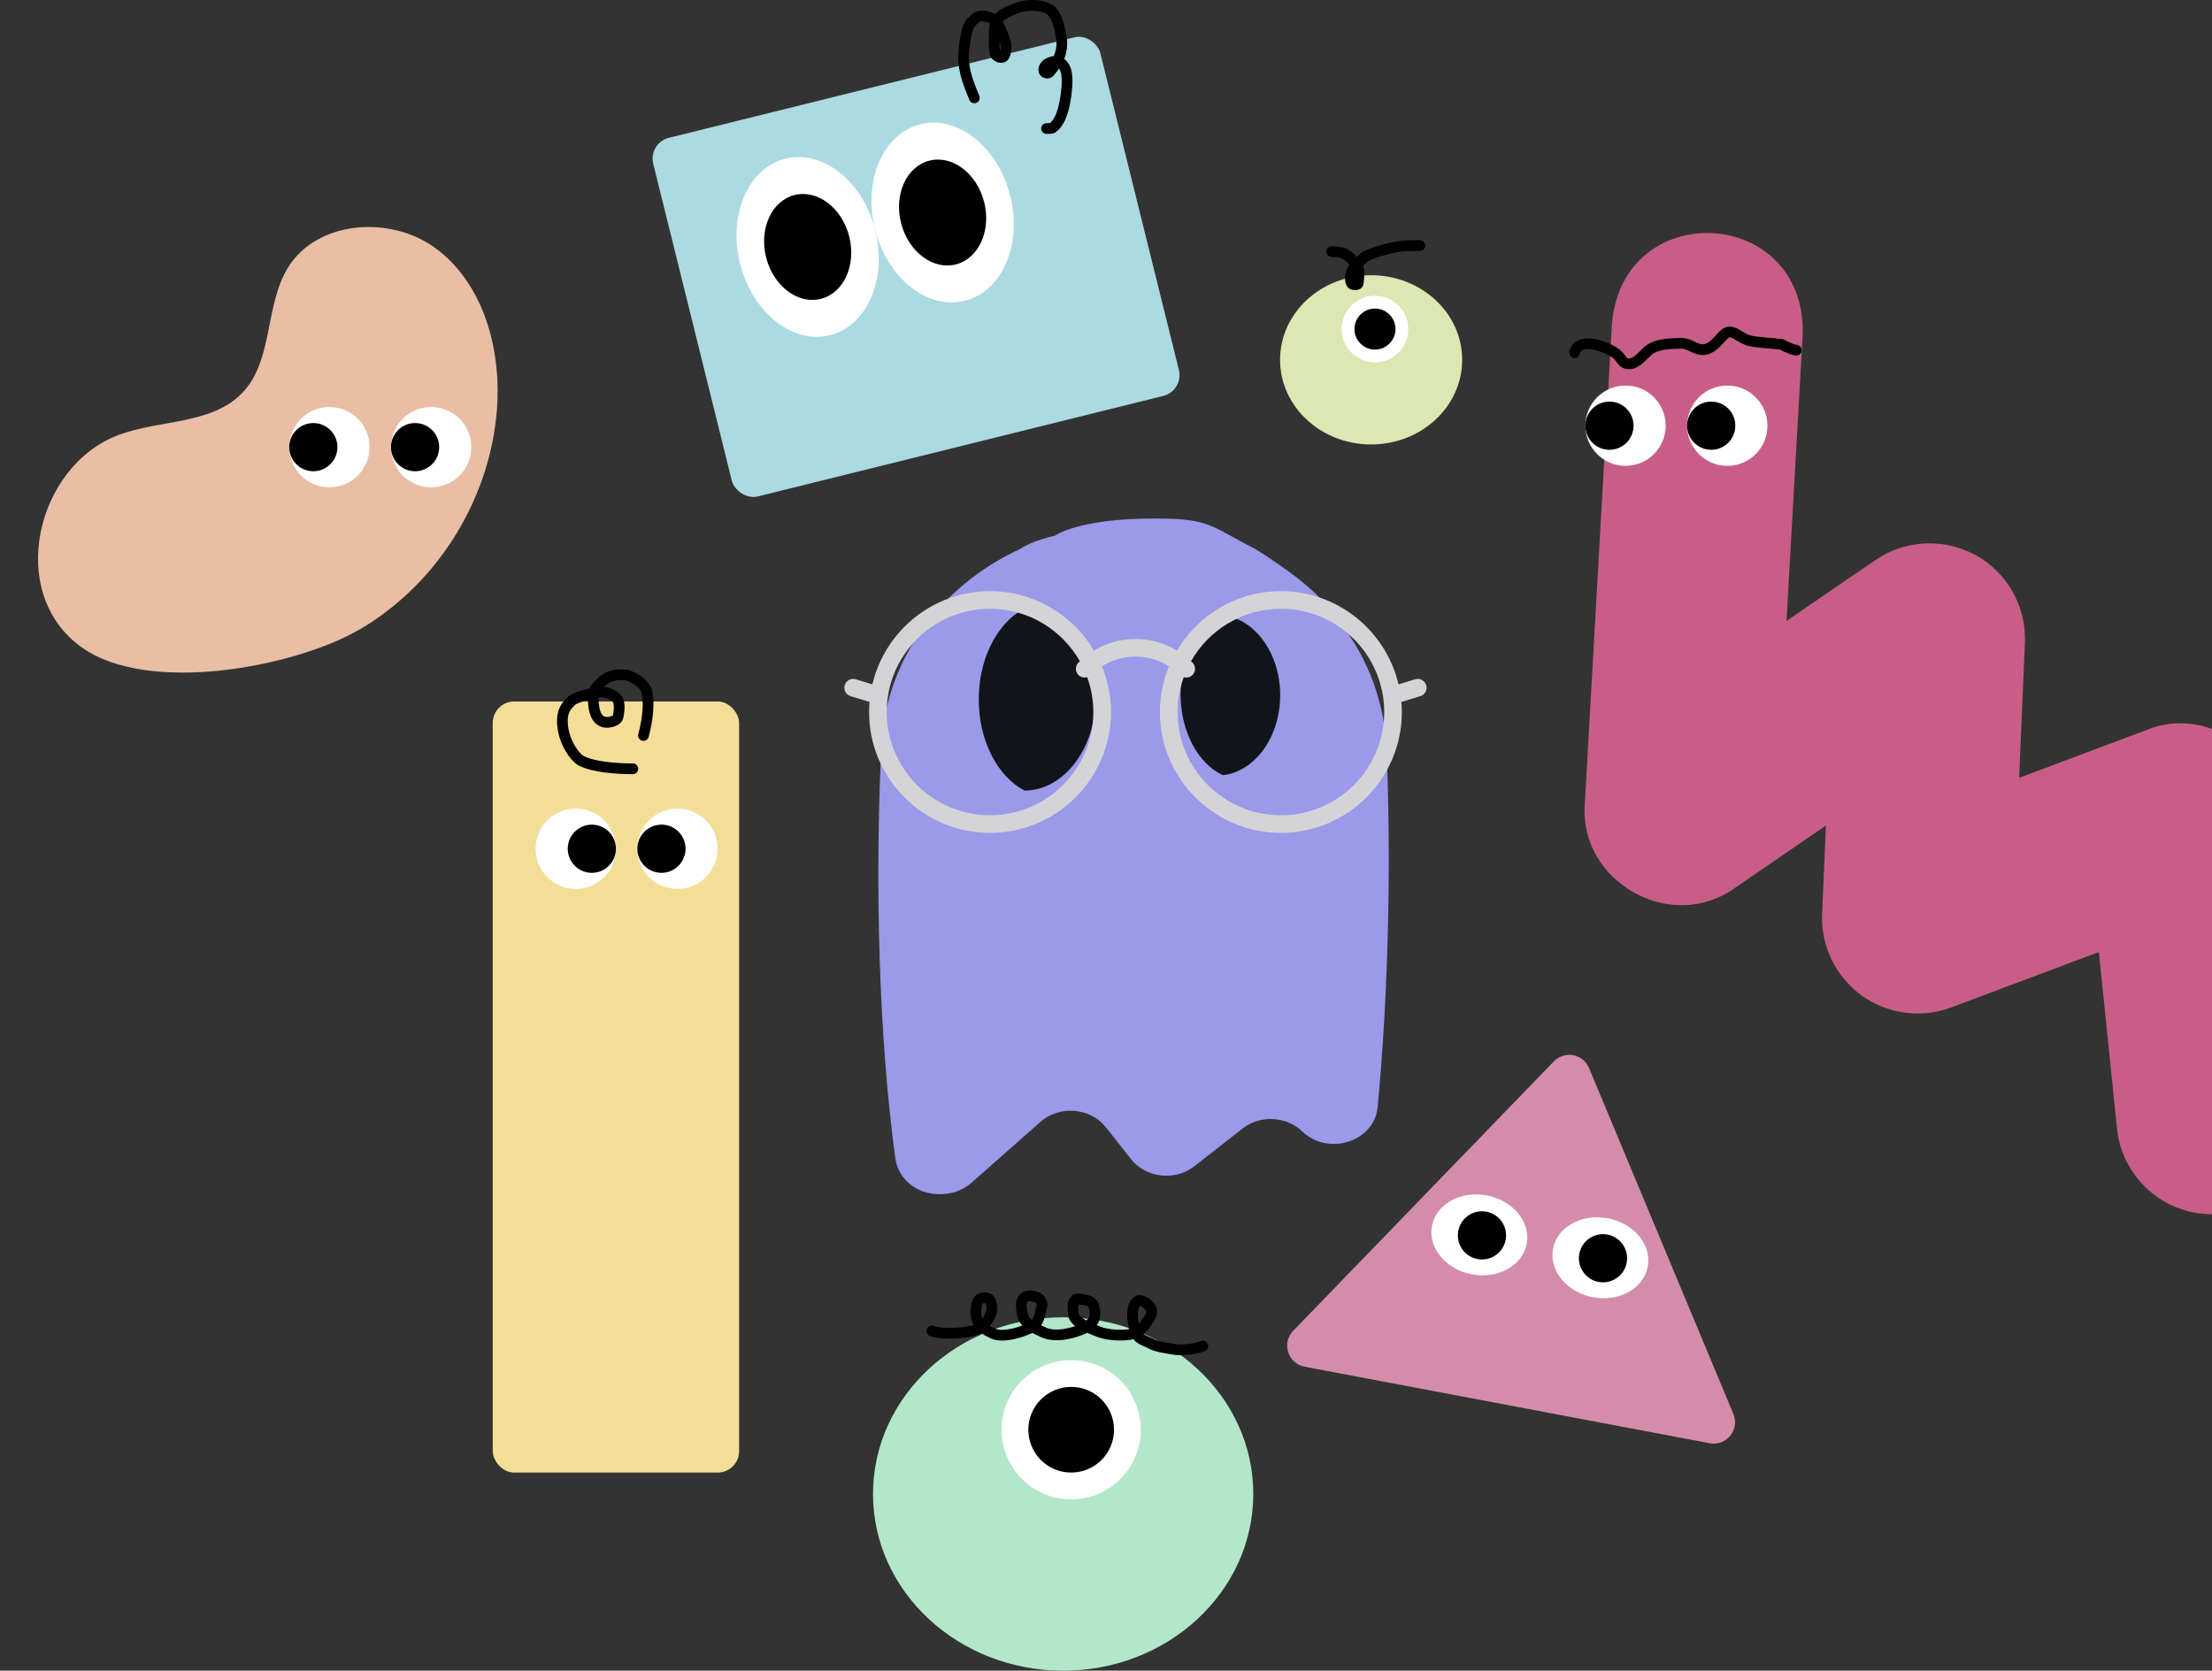 <svg width="413" height="312" viewBox="0 0 413 312" fill="none" xmlns="http://www.w3.org/2000/svg">
<rect x="0" y="0" width="413" height="312" fill="#333333" stroke="none"/>
<g clip-path="url(#clip0_1540_913)">
<path d="M257.216 206.768C256.608 213.206 248.018 215.96 243.156 211.303C240.158 208.428 235.255 208.185 231.973 210.777L223.019 217.782C219.412 220.617 213.942 220.009 211.147 216.446L206.487 210.534C203.57 206.849 197.816 206.363 194.251 209.521L181.366 220.9C179.826 222.237 177.8 223.006 175.693 223.006H175.288C171.155 223.006 167.711 220.171 167.184 216.405C164.065 193.688 163.335 165.099 164.551 139.345C164.915 132.056 167.184 125.253 170.953 119.341C171.277 118.815 171.641 118.288 172.006 117.762C176.544 111.283 182.946 105.978 190.442 102.536C192.873 100.876 196.925 100.067 196.925 100.067C196.925 100.067 201.179 96.827 215.563 96.827C226.098 96.827 225.895 98.243 234.404 102.536C248.383 111.405 247.573 113.955 248.91 114.644C252.759 119.179 255.676 124.443 257.297 130.193C257.499 130.882 257.662 131.611 257.864 132.299C258.391 134.688 258.756 137.118 258.877 139.629C259.728 160.402 259.323 184.577 257.216 206.768Z" fill="#9A99EA"/>
<path d="M209.486 130.637C209.486 140.72 203.489 148.86 196.115 148.86C194.413 148.86 192.792 148.414 191.293 147.645C198.667 147.604 204.623 139.749 204.623 130.03C204.623 121.405 199.923 114.237 193.684 112.699C194.453 112.496 195.264 112.415 196.115 112.415C203.489 112.415 209.486 120.595 209.486 130.637Z" fill="#9A99EA"/>
<path d="M204.623 130.028C204.623 139.747 198.667 147.603 191.293 147.643C186.268 145.011 182.743 138.37 182.743 130.636C182.743 121.686 187.443 114.276 193.683 112.697C199.923 114.235 204.623 121.403 204.623 130.028Z" fill="#11151A"/>
<path d="M243.886 129.627C243.886 138.454 238.619 145.622 232.136 145.622C230.799 145.622 229.502 145.298 228.327 144.771C234.324 144.083 239.024 137.685 239.024 129.829C239.024 121.69 233.959 115.089 227.638 114.846C229.016 114.036 230.556 113.631 232.136 113.631C238.619 113.631 243.886 120.799 243.886 129.627Z" fill="#9A99EA"/>
<path d="M239.022 129.828C239.022 137.643 234.322 144.082 228.325 144.77C223.706 142.624 220.424 136.671 220.424 129.625C220.424 122.985 223.423 117.275 227.637 114.845C233.957 115.088 239.022 121.729 239.022 129.828Z" fill="#11151A"/>
<path d="M185.103 147.411C185.865 145.309 183.241 142.431 179.244 140.985C175.246 139.539 171.387 140.071 170.626 142.174C169.864 144.277 172.487 147.154 176.485 148.6C180.483 150.047 184.342 149.514 185.103 147.411Z" fill="#9A99EA"/>
<path d="M247.733 149.447C251.731 148.001 254.355 145.124 253.593 143.021C252.832 140.918 248.973 140.386 244.975 141.832C240.977 143.278 238.354 146.155 239.116 148.258C239.877 150.361 243.735 150.893 247.733 149.447Z" fill="#9A99EA"/>
<path d="M158.814 130.011L162.357 131.09C162.305 131.712 162.262 132.337 162.262 132.972C162.262 145.417 172.393 155.542 184.847 155.542C197.3 155.542 207.432 145.417 207.432 132.972C207.432 129.949 206.825 127.069 205.742 124.432C207.599 123.259 209.749 122.621 212 122.621C214.251 122.621 216.4 123.259 218.258 124.432C217.175 127.069 216.568 129.949 216.568 132.972C216.568 145.417 226.7 155.542 239.153 155.542C251.607 155.542 261.738 145.417 261.738 132.972C261.738 132.337 261.695 131.712 261.643 131.09L265.186 130.011C266.056 129.745 266.547 128.826 266.281 127.956C266.016 127.086 265.093 126.595 264.226 126.862L261.119 127.808C258.773 117.846 249.827 110.4 239.153 110.4C230.898 110.4 223.685 114.863 219.745 121.487C217.428 120.091 214.776 119.329 212 119.329C209.224 119.329 206.572 120.091 204.255 121.487C200.315 114.863 193.102 110.4 184.847 110.4C174.173 110.4 165.227 117.846 162.881 127.808L159.774 126.862C158.902 126.594 157.983 127.086 157.719 127.956C157.453 128.826 157.944 129.745 158.814 130.011ZM221.02 126.456C221.171 126.5 221.322 126.545 221.478 126.545C221.899 126.545 222.321 126.384 222.642 126.063C223.286 125.42 223.286 124.378 222.642 123.735C222.557 123.649 222.462 123.576 222.375 123.492C225.693 117.65 231.965 113.692 239.153 113.692C249.79 113.692 258.444 122.341 258.444 132.972C258.444 143.602 249.79 152.25 239.153 152.25C228.516 152.25 219.862 143.602 219.862 132.972C219.862 130.682 220.284 128.495 221.02 126.456ZM184.847 113.692C192.035 113.692 198.307 117.65 201.625 123.492C201.538 123.576 201.443 123.649 201.358 123.735C200.714 124.378 200.714 125.42 201.358 126.063C201.798 126.503 202.421 126.618 202.98 126.456C203.716 128.495 204.138 130.682 204.138 132.972C204.138 143.602 195.484 152.25 184.847 152.25C174.21 152.25 165.556 143.602 165.556 132.972C165.556 122.341 174.21 113.692 184.847 113.692Z" fill="#D4D4D7"/>
</g>
<rect x="92" y="131.005" width="46" height="144" rx="4" fill="#F4DE97"/>
<circle cx="107.5" cy="158.505" r="7.5" fill="white"/>
<circle cx="126.5" cy="158.505" r="7.5" fill="white"/>
<circle cx="110.5" cy="158.505" r="4.5" fill="black"/>
<circle cx="123.5" cy="158.505" r="4.5" fill="black"/>
<path d="M118.157 143.568C115.039 143.568 110.819 143.26 108.501 142.068C107.417 141.511 105.087 138.494 105.002 134.834C104.953 132.715 105.758 131.864 106.501 131.068C107.192 130.328 109.048 129.875 110.78 129.397C112.61 128.893 114.181 129.55 115.007 130.264C115.777 130.929 115.675 132.412 115.429 133.764C115.32 134.366 114.692 134.643 114.111 134.806C113.53 134.968 112.875 134.968 112.292 134.653C111.022 133.966 110.711 131.953 110.793 130.045C110.827 129.236 111.038 128.767 111.369 128.365C112.797 126.628 114.191 125.753 117.001 126.068C118.172 126.384 120.46 127.63 120.798 129.295C121.135 130.96 121.135 133.64 120.142 137.357" stroke="black" stroke-width="2" stroke-linecap="round"/>
<path d="M290.121 198.215C292.12 196.149 295.581 196.803 296.687 199.456L323.639 264.058C324.865 266.996 322.334 270.119 319.205 269.528L243.586 255.238C240.457 254.647 239.24 250.815 241.454 248.527L290.121 198.215Z" fill="#D38DAB"/>
<ellipse cx="276.204" cy="230.617" rx="9" ry="7.5" transform="rotate(10.701 276.204 230.617)" fill="white"/>
<ellipse cx="298.804" cy="234.887" rx="9" ry="7.5" transform="rotate(10.701 298.804 234.887)" fill="white"/>
<circle cx="276.695" cy="230.709" r="4.5" transform="rotate(10.701 276.695 230.709)" fill="black"/>
<circle cx="299.295" cy="234.98" r="4.5" transform="rotate(10.701 299.295 234.98)" fill="black"/>
<path d="M412.991 226.767C403.959 226.767 396.199 219.921 395.262 210.755L391.873 177.796L364.31 188.143C358.712 190.239 352.424 189.392 347.562 185.891C342.723 182.368 339.958 176.659 340.203 170.682L340.917 154.18L323.791 165.91C311.927 174.317 294.845 164.706 295.893 150.189L300.978 60.253C303.23 36.704 336.992 38.577 336.591 62.26L333.558 115.958L350.172 104.585C355.747 100.772 362.994 100.437 368.904 103.693C374.813 106.971 378.359 113.304 378.069 120.061L376.998 145.26L400.971 136.251C411.474 131.992 424.118 139.819 424.988 151.125L430.741 207.098C431.879 217.535 423.472 226.834 412.968 226.767H412.991Z" fill="#C85E88"/>
<circle cx="303.5" cy="79.5" r="7.5" fill="white"/>
<circle cx="322.5" cy="79.5" r="7.5" fill="white"/>
<circle cx="300.5" cy="79.5" r="4.5" fill="black"/>
<circle cx="319.5" cy="79.5" r="4.5" fill="black"/>
<path d="M294 65.862C294 65.712 294.075 65.409 294.376 65.031C295.891 63.127 300.134 64.875 301.648 65.969C302.591 66.651 302.864 67.603 303.468 67.83C305.184 68.477 306.5 66.548 307.788 65.449C308.879 64.517 310.738 64.12 314.033 64.118C315.499 64.117 316.426 65.329 318.017 65.294C320.097 65.248 321.505 62.379 322.491 62.073C323.756 61.68 324.688 62.979 326.391 63.548C327.624 63.961 330.504 64.043 332.608 64.306C333.1 64.57 333.557 64.8 334.048 64.989C334.314 65.102 334.614 65.252 335.378 65.407" stroke="black" stroke-width="2" stroke-linecap="round"/>
<g clip-path="url(#clip1_1540_913)">
<path d="M256 83.002C265.389 83.002 273 75.927 273 67.199C273 58.472 265.389 51.397 256 51.397C246.611 51.397 239 58.472 239 67.199C239 75.927 246.611 83.002 256 83.002Z" fill="#DCE7B2"/>
<path d="M256.718 67.678C260.157 67.678 262.944 64.891 262.944 61.453C262.944 58.015 260.157 55.227 256.718 55.227C253.28 55.227 250.493 58.015 250.493 61.453C250.493 64.891 253.28 67.678 256.718 67.678Z" fill="white"/>
<path d="M256.718 65.284C258.834 65.284 260.549 63.569 260.549 61.453C260.549 59.337 258.834 57.622 256.718 57.622C254.603 57.622 252.887 59.337 252.887 61.453C252.887 63.569 254.603 65.284 256.718 65.284Z" fill="black"/>
</g>
<ellipse cx="198.5" cy="279.005" rx="35.5" ry="33" fill="#B2E7CA"/>
<circle cx="200" cy="267.005" r="13" fill="white"/>
<circle cx="200" cy="267.005" r="8" fill="black"/>
<path d="M174 248.576C175.451 249.095 178.642 249.199 181.748 248.504C183.935 248.015 184.74 245.933 185.025 245.286C185.322 244.613 185.21 243.704 184.874 242.874C184.737 242.536 184.486 242.455 184.201 242.402C183.915 242.35 183.555 242.35 183.293 242.427C182.427 242.681 182.304 243.747 182.225 244.5C182.146 245.26 182.198 246.185 182.715 247.094C183.197 247.941 184.271 248.471 185.282 248.99C187.065 249.906 190.383 248.891 191.949 248.191C194.115 247.223 193.976 245.83 194.47 244.198C194.659 243.571 194.498 243.129 194.317 242.819C194.087 242.424 193.565 242.247 192.997 242.091C192.15 241.859 191.437 242.141 191.152 242.399C190.507 242.984 190.657 244.52 190.889 245.538C191.258 247.159 193.247 248.106 194.853 248.833C197.097 249.849 200.299 248.994 202.221 248.165C203.419 247.649 203.992 246.866 204.173 246.555C204.534 245.938 204.512 244.641 204.177 243.753C203.845 242.876 202.339 242.611 201.04 242.608C200.758 242.607 200.623 242.916 200.518 243.099C200.333 243.421 200.309 244.263 200.412 245.429C200.547 246.963 203.354 247.997 205.208 248.731C206.923 249.409 210.107 249.51 211.46 249.098C213.417 248.502 214.058 246.867 214.603 246.192C214.929 245.788 214.993 245.309 215.046 244.947C215.112 244.484 214.685 243.961 214.168 243.494C213.698 243.071 213.18 242.921 212.791 242.869C212.454 242.823 212.142 243.178 211.857 243.592C211.283 244.426 211.362 246.693 211.929 248.571C212.408 250.156 213.694 250.286 215.117 251.038C215.971 251.49 217.629 251.74 219.598 252.051C220.951 252.157 222.2 252.003 223.392 251.744C223.865 251.639 224.071 251.587 224.594 251.379" stroke="black" stroke-width="2" stroke-linecap="round"/>
<rect x="121" y="26.701" width="86" height="69" rx="4" transform="rotate(-13.925 121 26.701)" fill="#ABDAE2"/>
<ellipse cx="150.799" cy="46.119" rx="13" ry="17" transform="rotate(-14.313 150.799 46.119)" fill="white"/>
<ellipse cx="150.799" cy="46.118" rx="8" ry="10" transform="rotate(-14.313 150.799 46.118)" fill="black"/>
<ellipse cx="175.992" cy="39.691" rx="13" ry="17" transform="rotate(-14.313 175.992 39.691)" fill="white"/>
<ellipse cx="175.992" cy="39.691" rx="8" ry="10" transform="rotate(-14.313 175.992 39.691)" fill="black"/>
<path d="M181.919 18.282C180.611 15.106 179.562 12.477 180 8.987C180.5 5.005 180.858 4.482 182.219 3.335C183 2.679 184.443 3.109 185.004 3.335C186.206 3.821 186.968 5.554 187.72 7.824C187.951 8.522 187.815 9.451 187.677 10.005C187.538 10.558 187.26 10.738 186.931 10.74C186.603 10.743 186.232 10.563 185.995 10.336C185.561 9.92 185.569 8.031 185.662 5.535C185.74 3.439 187 2.505 190.057 1.432C191.265 1.008 193.474 0.691 195.5 1.505C197.068 2.135 197.732 4.377 198.156 6.914C198.652 9.882 197.182 12.089 195.916 13.509C195.681 13.772 195.217 13.648 195.026 13.469C194.835 13.289 194.835 12.929 194.974 12.609C195.26 11.949 195.955 11.651 196.608 11.514C196.977 11.437 197.446 11.468 197.731 11.603C198.863 12.139 199.653 13.431 199 18.005C198.5 21.505 197.553 23.182 196.477 23.912C196.149 24.005 195.778 24.005 195.396 24.005" stroke="black" stroke-width="2" stroke-linecap="round"/>
<path d="M66.92 117.685C82.11 108.945 92.28 92.055 92.89 74.535C93.25 64.025 89.87 52.755 81.45 46.445C73.03 40.135 59.13 41.085 53.7 50.085C49.43 57.165 51.02 67.115 45.41 73.185C39.75 79.325 29.92 78.315 22.11 81.245C6.7 87.035 1.06 110.805 15.27 120.905C27.84 129.835 55.04 124.505 66.92 117.675V117.685Z" fill="#E9BEA4"/>
<circle cx="61.5" cy="83.505" r="7.5" fill="white"/>
<circle cx="80.5" cy="83.505" r="7.5" fill="white"/>
<circle cx="58.5" cy="83.505" r="4.5" fill="black"/>
<circle cx="77.5" cy="83.505" r="4.5" fill="black"/>
<path d="M248.628 46.987C249.223 46.987 250.542 47.1 251.014 47.358C251.937 47.86 253.113 49.096 253.533 49.888C253.771 50.337 253.777 51.837 253.592 52.864C253.515 53.29 252.863 53.166 252.592 53.123C252.457 53.102 252.349 52.996 252.262 52.768C252.044 52.195 252.117 51.509 252.316 50.896C252.56 50.145 253.4 49.309 254.314 48.409C254.728 48.001 255.114 47.764 256.054 47.406C256.994 47.048 258.495 46.595 259.679 46.319C260.863 46.044 261.684 45.959 262.532 45.915C263.38 45.871 264.23 45.871 265.105 45.871" stroke="black" stroke-width="2" stroke-linecap="round"/>
<defs>
<clipPath id="clip0_1540_913">
<rect width="112" height="146" fill="white" transform="translate(156 77.005)"/>
</clipPath>
<clipPath id="clip1_1540_913">
<rect width="34" height="34" fill="white" transform="translate(239 49)"/>
</clipPath>
</defs>
</svg>
